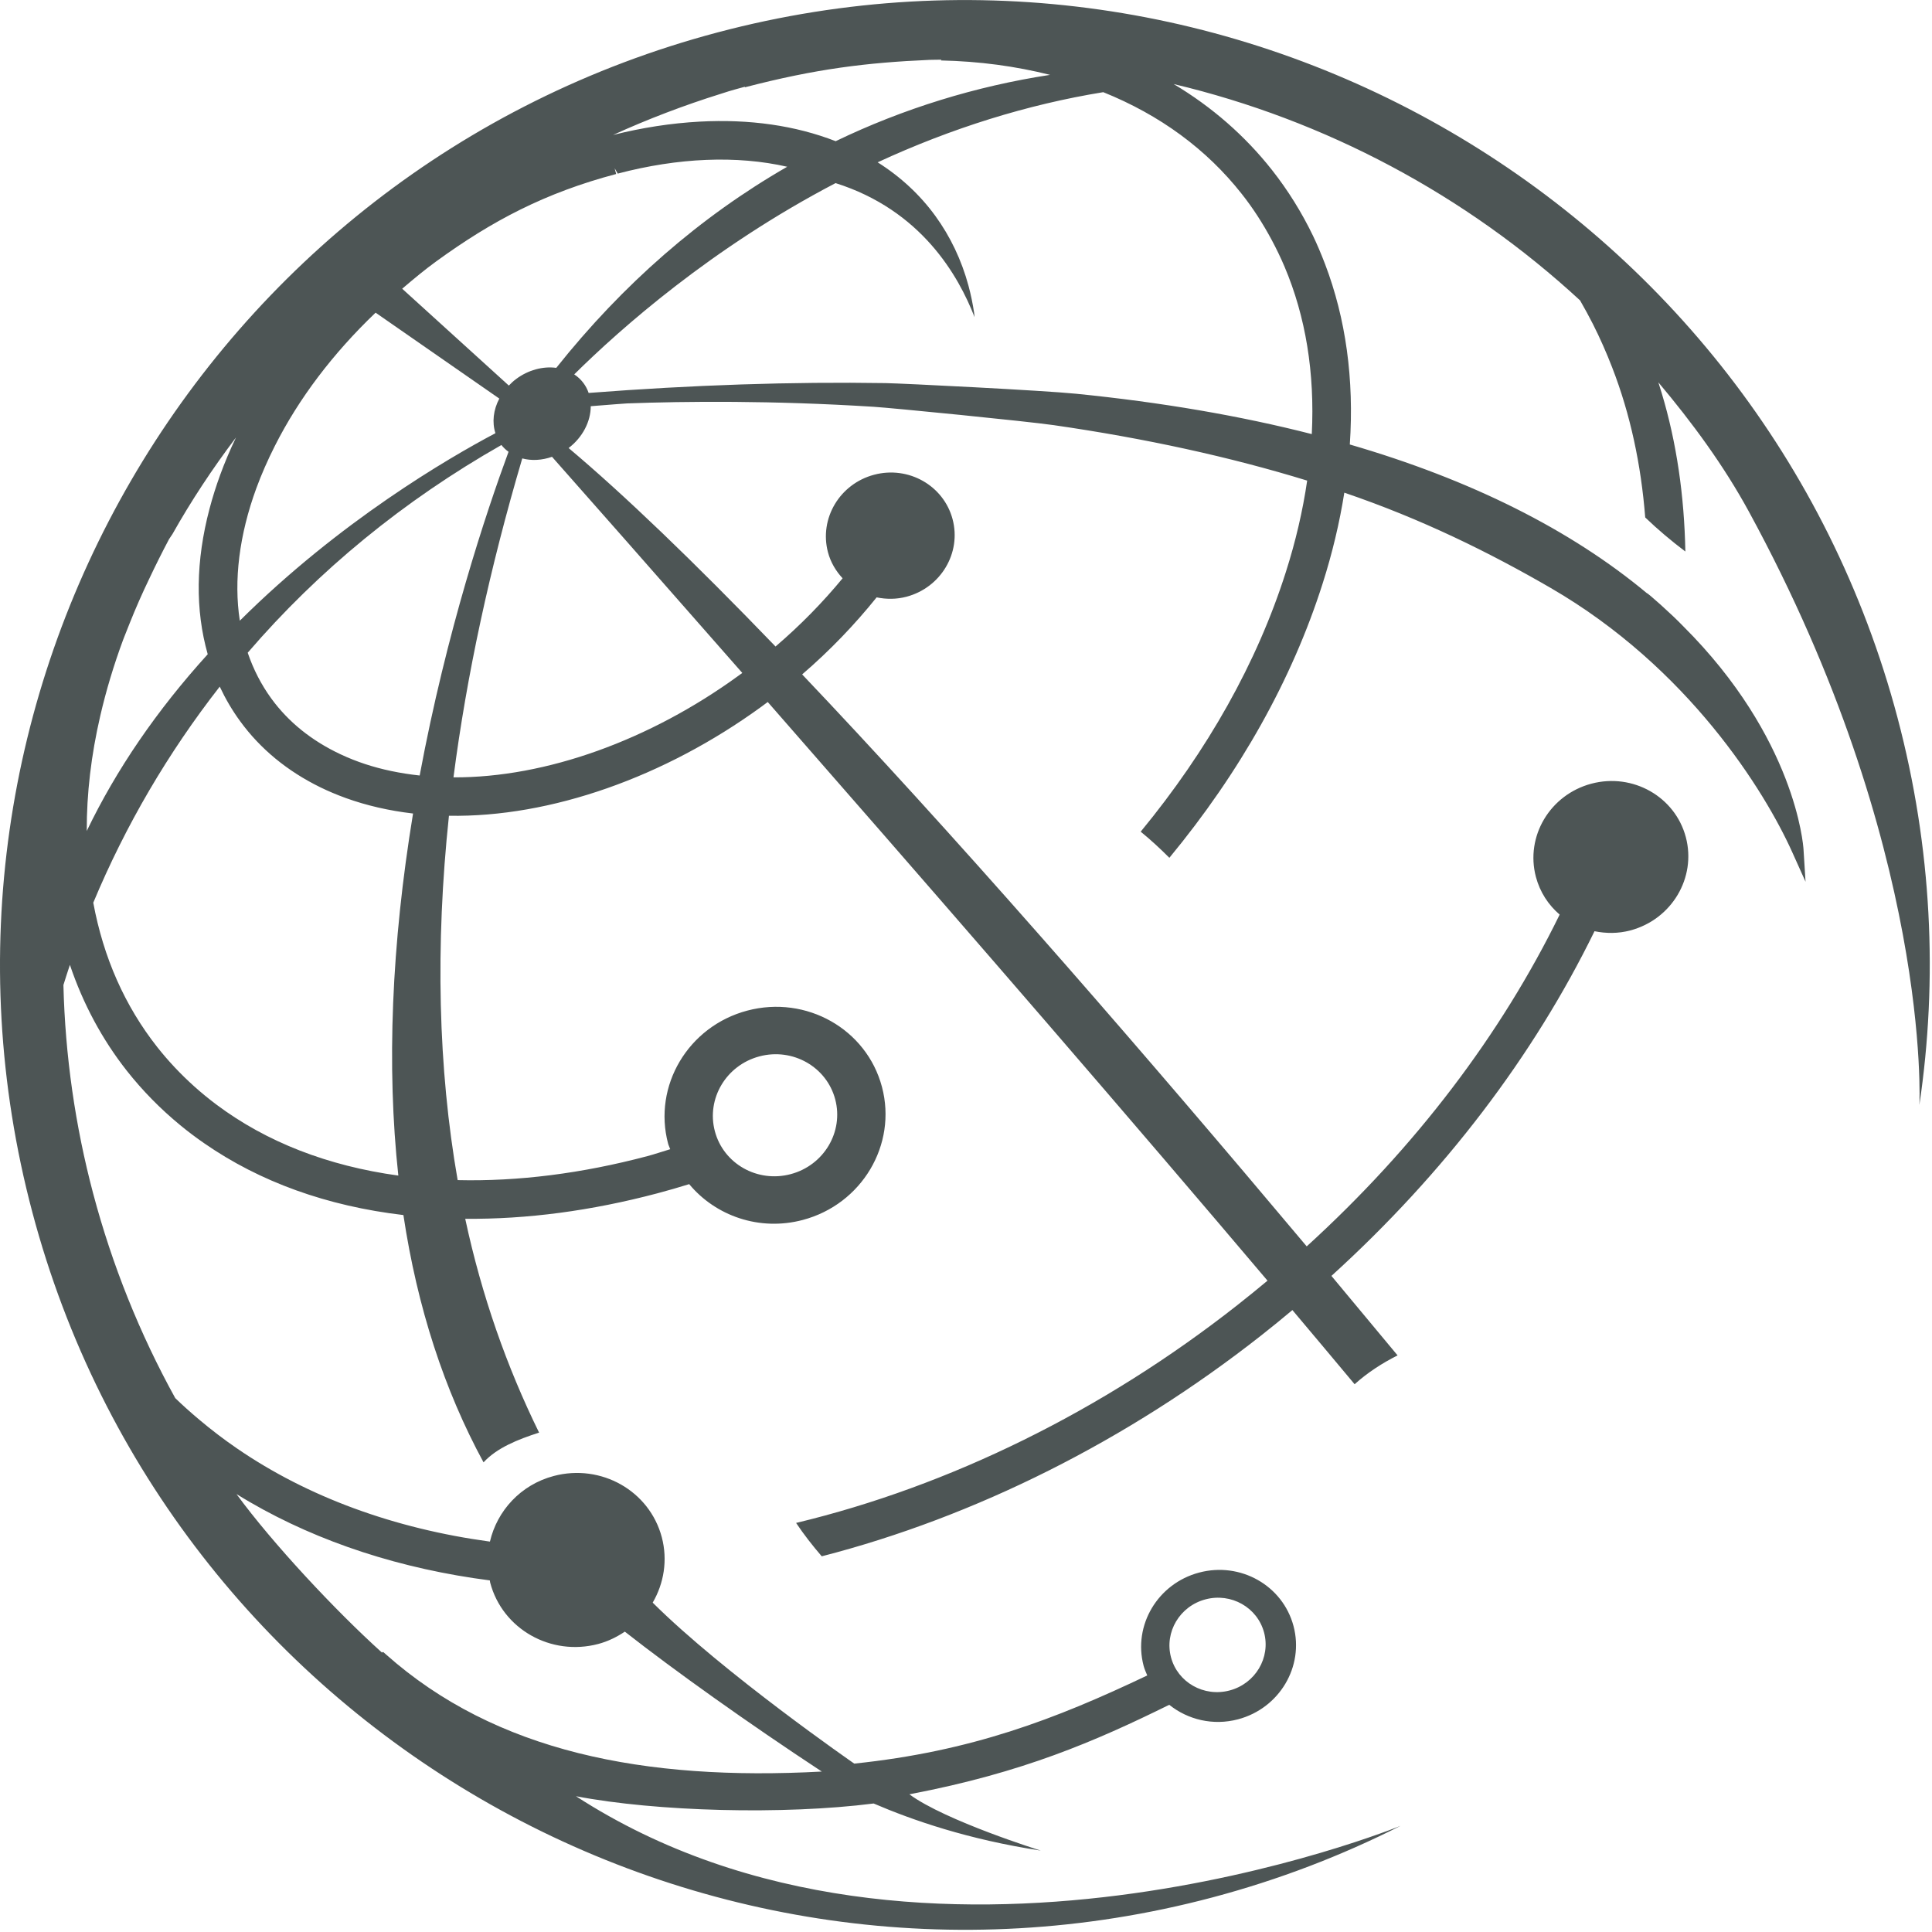<svg width="286" height="286" viewBox="0 0 286 286" fill="none" xmlns="http://www.w3.org/2000/svg">
<path d="M183.82 28.707C185.452 30.771 186.905 33.009 188.268 35.547C188.959 36.845 189.596 38.16 190.151 39.471C193.289 46.876 194.645 55.209 194.188 64.261C183.596 61.549 171.905 59.549 159.276 58.285C154.387 57.795 133.567 56.752 131.073 56.712C117.289 56.492 102.554 56.979 87.138 58.169C86.956 57.633 86.692 57.133 86.364 56.697C85.993 56.2 85.537 55.771 85.004 55.421C91.878 48.621 105.364 36.679 123.693 27.105C136.373 31.113 141.869 40.777 144.269 46.949C144.243 46.728 144.229 46.504 144.199 46.289C144.003 44.979 143.727 43.629 143.364 42.283C142.339 38.501 140.685 35.023 138.453 31.952C136.184 28.837 133.325 26.176 129.921 24.028C140.86 18.967 152.116 15.464 163.319 13.645C171.716 17.028 178.615 22.096 183.82 28.707V28.707ZM82.346 54.455C80.356 54.188 78.177 54.783 76.415 56.099C76.025 56.384 75.672 56.709 75.325 57.077L59.537 42.74C61.341 41.204 62.914 39.9 64.56 38.704C72.892 32.648 80.717 28.54 91.213 25.759L90.987 24.912L91.445 25.7C100.429 23.335 109.083 22.985 116.534 24.685C103.679 32.071 92.206 42.071 82.346 54.455V54.455ZM109.883 99.615C109.697 99.759 109.508 99.893 109.32 100.028C96.214 109.556 80.846 115.133 67.13 115.075C69.073 100.035 72.494 84.157 77.312 67.863C78.677 68.225 80.22 68.151 81.716 67.621C86.703 73.259 96.936 84.853 109.883 99.615V99.615ZM62.126 114.801C59.216 114.485 56.501 113.915 54.048 113.105C52.812 112.697 51.582 112.212 50.401 111.655C46.128 109.648 42.68 106.867 40.158 103.397C38.683 101.372 37.507 99.089 36.669 96.624C47.164 84.415 59.8 74.083 74.226 65.876C74.52 66.249 74.873 66.587 75.28 66.881C71.959 75.893 66.099 93.464 62.126 114.801V114.801ZM58.967 174.025C48.516 172.588 39.465 169.065 32.071 163.541C30.917 162.679 29.796 161.759 28.738 160.808C26.729 159.004 24.889 157.044 23.27 154.992C18.482 148.916 15.304 141.735 13.808 133.629C18.58 122.191 24.878 111.44 32.529 101.643C33.378 103.455 34.385 105.169 35.542 106.753C38.529 110.856 42.531 114.157 47.442 116.556C48.597 117.121 49.862 117.655 51.214 118.145C54.264 119.244 57.604 120.016 61.145 120.427C57.95 139.857 57.216 157.879 58.967 174.025V174.025ZM14.851 105.931C15.718 102.188 16.853 98.421 18.217 94.737L18.415 94.231C18.667 93.581 18.92 92.931 19.189 92.28C20.08 90.044 21.054 87.827 22.089 85.685C23.014 83.716 24.017 81.716 25.025 79.813L25.529 79.061C28.27 74.191 31.419 69.409 34.936 64.759C34.049 66.612 33.261 68.471 32.589 70.313C31.99 71.955 31.46 73.629 31.023 75.289C28.974 83.028 28.885 90.28 30.75 96.851C23.212 105.151 17.203 113.936 12.843 123.011C12.821 117.504 13.494 111.78 14.851 105.931V105.931ZM37.948 72.271C38.693 70.243 39.615 68.129 40.698 65.992C44.236 58.992 49.248 52.363 55.6 46.285L73.915 59.004C73.026 60.685 72.821 62.513 73.339 64.127C66.35 67.829 50.299 77.169 35.501 91.884C34.579 85.924 35.416 79.181 37.948 72.271V72.271ZM106.605 13.919C107.697 13.575 107.634 13.556 110.254 12.844L110.275 12.921C120.781 10.188 128.298 9.268 137.605 8.863C138.257 8.835 138.717 8.856 139.367 8.837L139.283 8.949C144.991 9.071 150.349 9.804 155.445 11.083C144.464 12.759 133.687 16.089 123.709 20.9C117.737 18.58 110.969 17.605 103.566 18.004C99.332 18.237 95.023 18.903 90.752 19.979C95.864 17.636 101.411 15.54 106.605 13.919V13.919ZM112.419 156.379C117.338 155.072 122.361 157.919 123.639 162.735C124.915 167.551 121.964 172.513 117.042 173.813C112.122 175.12 107.099 172.277 105.823 167.459C104.547 162.645 107.497 157.683 112.419 156.379ZM37.005 222.367C47.313 228.347 59.419 232.265 72.511 233.952C72.537 234.065 72.534 234.179 72.565 234.292C74.382 241.155 81.549 245.22 88.566 243.36C90.019 242.973 91.315 242.324 92.497 241.538C99.761 247.235 110.628 254.996 121.653 262.249C95.369 263.668 73.362 259.331 57.134 244.907L56.723 244.545L56.531 244.626C49.692 238.464 40.386 228.519 35.007 221.171C35.672 221.581 36.336 221.98 37.005 222.367ZM178.448 236.759C182.252 235.75 186.139 237.949 187.127 241.673C188.115 245.4 185.827 249.237 182.025 250.244C178.219 251.256 174.335 249.055 173.344 245.331C172.36 241.607 174.641 237.765 178.448 236.759ZM280.893 106.237C260.707 30.117 182.357 -15.392 106.235 4.795C30.113 24.979 -15.398 103.329 4.787 179.449C24.973 255.565 103.329 301.072 179.448 280.889C189.28 278.281 198.605 274.701 207.335 270.281C207.335 270.281 136.691 299.195 85.263 265.9C97.153 268.183 116.016 268.676 129.329 266.977C135.084 269.452 143.364 272.321 154.069 273.95C154.069 273.95 139.956 269.55 134.617 265.617C135.125 265.525 135.069 265.529 134.869 265.568C151.381 262.409 162.079 257.792 173.089 252.367C175.831 254.565 179.568 255.496 183.275 254.513C189.396 252.888 193.077 246.711 191.485 240.713C189.893 234.709 183.639 231.165 177.513 232.792C171.384 234.415 167.707 240.597 169.292 246.593C169.425 247.097 169.637 247.557 169.833 248.023C156.195 254.513 143.791 259.263 126.459 261.072C126.459 261.072 107.12 247.697 96.62 237.243C98.28 234.396 98.864 230.952 97.966 227.557C96.143 220.688 88.984 216.636 81.967 218.496C77.062 219.795 73.583 223.661 72.526 228.209C58.35 226.284 45.526 221.593 35.065 214.403C33.157 213.093 31.281 211.665 29.495 210.157C28.175 209.048 27.011 208.005 25.941 206.964C20.681 197.441 16.597 187.256 13.792 176.685C11.129 166.648 9.645 156.261 9.388 145.817C9.689 144.839 10.011 143.841 10.348 142.832C12.296 148.605 15.129 153.881 18.782 158.52C21.096 161.452 23.755 164.161 26.686 166.568C27.804 167.489 29.002 168.396 30.241 169.249C38.491 174.968 48.408 178.537 59.717 179.869C61.775 193.575 65.78 205.799 71.58 216.477C73.546 214.336 76.642 213.087 79.803 212.075C75.025 202.347 71.307 191.808 68.869 180.421C77.978 180.507 87.537 179.243 97.294 176.655C98.872 176.237 100.448 175.781 102.023 175.292C105.935 180.001 112.425 182.295 118.84 180.593C127.581 178.275 132.832 169.459 130.56 160.9C128.292 152.341 119.366 147.287 110.625 149.603C101.878 151.919 96.631 160.74 98.901 169.299C98.978 169.588 99.12 169.839 99.213 170.12C98.085 170.455 96.963 170.844 95.835 171.145C86.14 173.716 76.695 174.909 67.748 174.697C64.858 158.171 64.42 140.032 66.459 120.761C81.541 121.009 98.383 115.028 112.674 104.643C113.007 104.403 113.331 104.164 113.651 103.919C125.552 117.513 136.863 130.495 147.329 142.575L154.992 151.433C167.081 165.44 178.053 178.259 187.633 189.581C186.172 190.799 184.669 192.023 183.148 193.217C163.279 208.844 140.552 220.001 117.849 225.444C119.016 227.188 120.298 228.821 121.646 230.385C144.328 224.548 166.893 213.265 186.681 197.704C188.24 196.477 189.799 195.213 191.317 193.933C194.556 197.777 197.599 201.403 200.528 204.912C202.452 203.183 204.596 201.799 206.888 200.643C203.608 196.685 200.332 192.747 197.096 188.876C213.865 173.645 227.016 156.305 236.041 137.851C237.744 138.195 239.541 138.213 241.341 137.735C247.471 136.108 251.148 129.931 249.559 123.931C247.968 117.931 241.709 114.384 235.581 116.009C229.452 117.636 225.775 123.813 227.365 129.813C227.963 132.068 229.221 133.973 230.881 135.391C222.207 153.127 209.572 169.813 193.437 184.505C181 169.692 169.035 155.716 157.845 142.931L154.081 138.648C141.165 123.973 129.283 110.921 118.745 99.835C122.884 96.275 126.544 92.44 129.771 88.431C131.191 88.721 132.69 88.733 134.191 88.335C139.28 86.985 142.339 81.851 141.015 76.863C139.691 71.876 134.488 68.927 129.398 70.277C124.298 71.629 121.246 76.768 122.566 81.752C122.964 83.255 123.743 84.537 124.734 85.608C121.814 89.145 118.51 92.537 114.805 95.704C102.642 83.077 92.344 73.2 84.174 66.323C86.237 64.752 87.45 62.409 87.45 60.133L88.482 60.049C90.424 59.897 92.514 59.728 92.82 59.719C101.504 59.397 114.329 59.273 129.305 60.216C132.042 60.388 151.895 62.347 155.988 62.936C169.52 64.888 182.089 67.636 193.504 71.145C192.857 75.599 191.796 80.145 190.351 84.673C186.093 98.077 178.761 111.096 168.86 123.115C170.335 124.317 171.744 125.617 173.105 126.983C183.556 114.335 191.283 100.577 195.789 86.397C197.223 81.905 198.299 77.384 199.004 72.931C210.471 76.832 220.544 81.813 229.572 87.047C249.931 98.851 261.223 117.072 265.308 126.143L267.28 130.523L266.98 125.733C266.94 125.065 265.761 109.244 249.185 92.716C247.428 90.879 243.813 87.679 243.803 87.82C232.52 78.415 217.735 71.009 199.817 65.801C200.468 56.155 199.231 47.167 196.145 39.071C195.547 37.516 194.971 36.164 194.381 34.931C192.7 31.445 190.66 28.167 188.305 25.176C184.317 20.117 179.427 15.837 173.735 12.44C196.172 17.764 216.968 28.837 233.903 44.471C234.579 45.643 235.219 46.82 235.799 47.961C236.841 50.019 237.799 52.188 238.652 54.389C241.348 61.329 242.931 68.783 243.547 76.599C245.403 78.384 247.4 80.065 249.489 81.643C249.329 73.44 248.209 65.556 245.976 58.151C245.82 57.629 245.657 57.112 245.492 56.599C250.507 62.561 255.167 68.893 258.907 75.761C286.008 125.532 284.133 163.572 284.133 163.572C286.891 144.973 286.008 125.532 280.893 106.237" fill="#4D5555"/>
</svg>
